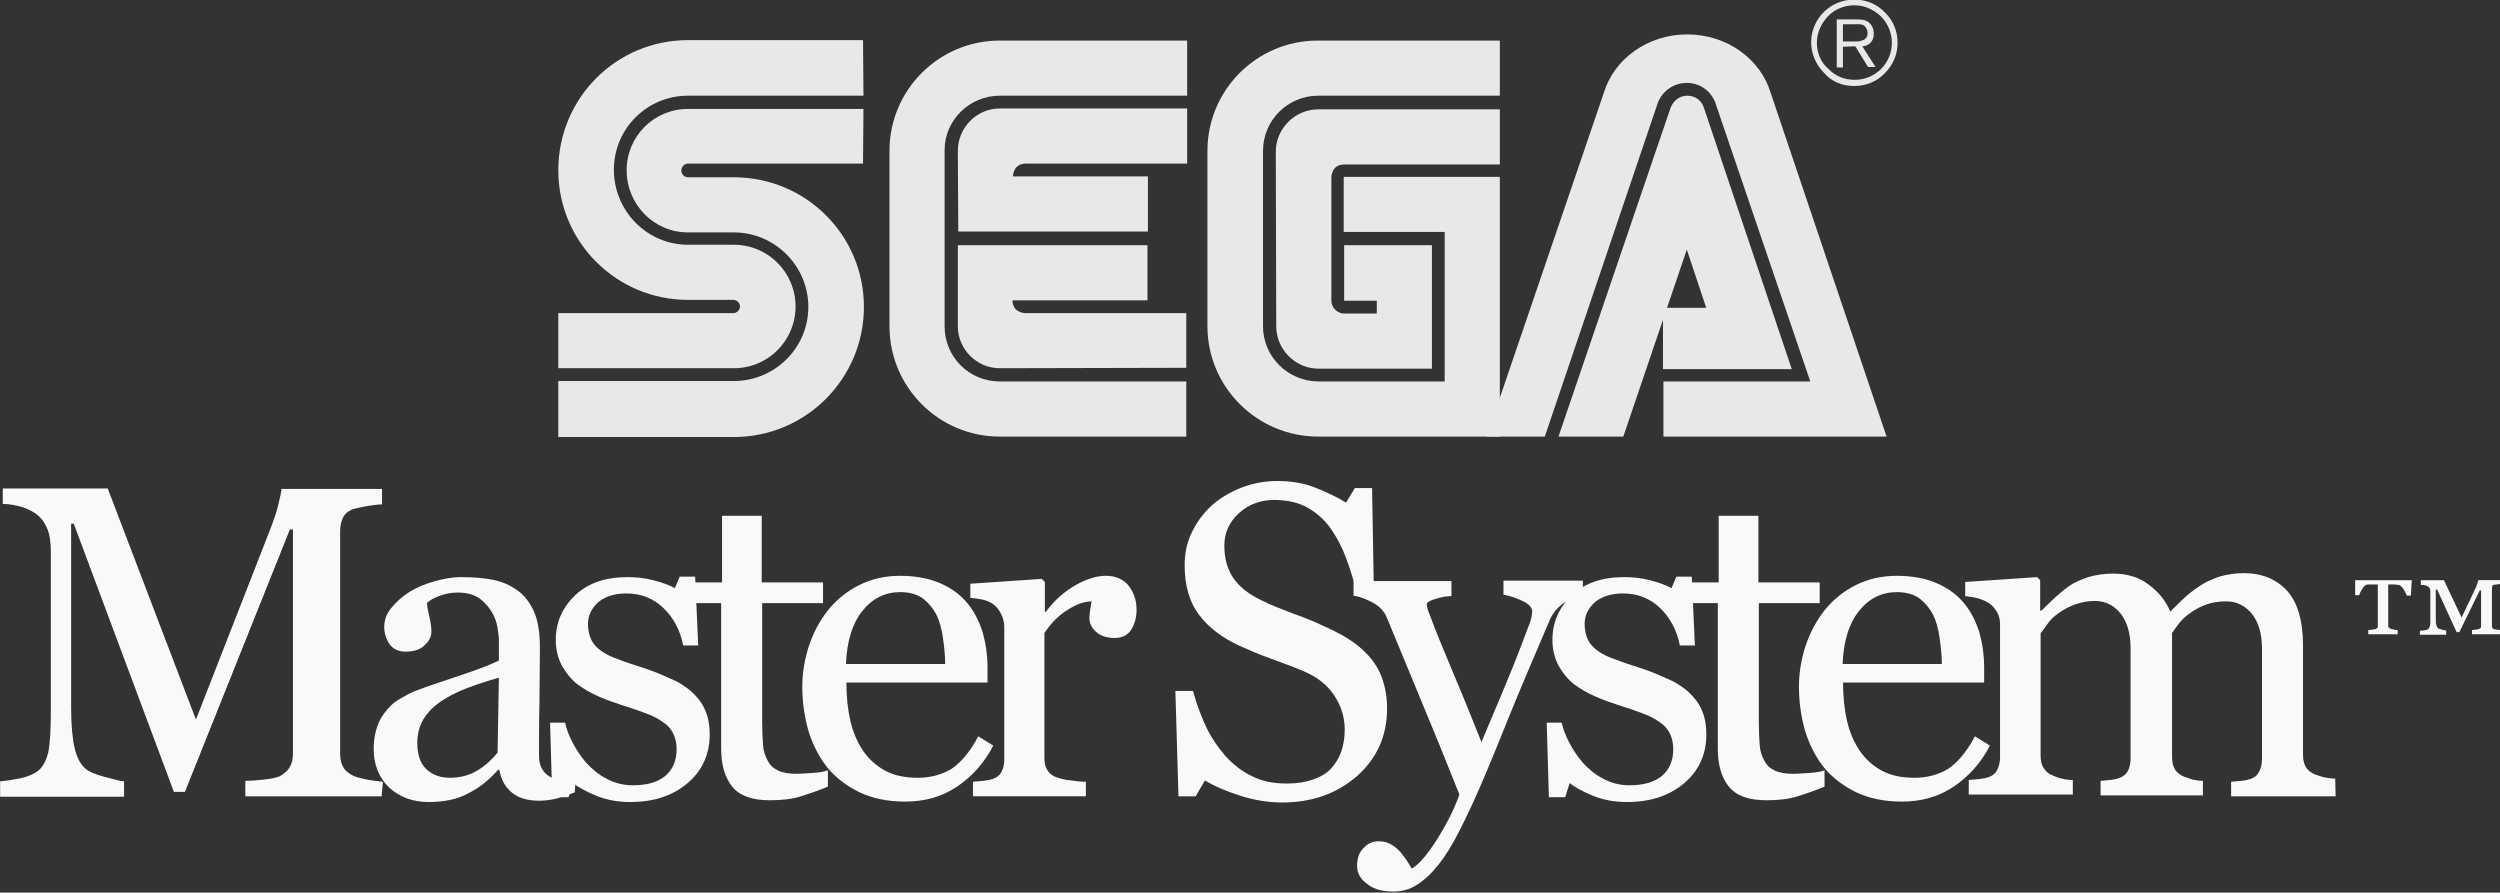 <?xml version="1.0" encoding="utf-8"?>
<!-- Generator: Adobe Illustrator 19.0.0, SVG Export Plug-In . SVG Version: 6.00 Build 0)  -->
<svg version="1.1"
	 id="Ebene_1" xmlns:cc="http://creativecommons.org/ns#" xmlns:rdf="http://www.w3.org/1999/02/22-rdf-syntax-ns#" xmlns:dc="http://purl.org/dc/elements/1.1/"
	 xmlns="http://www.w3.org/2000/svg" xmlns:xlink="http://www.w3.org/1999/xlink" x="0px" y="0px" viewBox="-22 295.6 566.9 202.4"
	 style="enable-background:new -22 295.6 566.9 202.4;" xml:space="preserve">
<rect x="-22" y="295.6" width="566.9" height="202.4" fill="#333333" stroke="none"/>
<style type="text/css">
	.st0{fill:#E8E8E8;}
	.st1{fill:#F9F9F9;}
</style>
<g>
	<path class="st0" d="M104.6,394.7h39.8c16.3,0,29.5-13.2,29.5-29.5c0-16.3-13.2-29.4-29.5-29.4H134c-0.8,0-1.5-0.7-1.5-1.5
		c0-0.9,0.7-1.6,1.5-1.6h39.7l0.1-12.4H134c-7.7,0-13.9,6.2-13.9,13.9c0,7.8,6.2,14.1,13.9,14.1h10.4c9.3,0,16.9,7.6,16.9,16.9
		c0,9.3-7.6,16.8-16.9,16.8h-39.8L104.6,394.7L104.6,394.7z"/>
	<path class="st0" d="M104.6,379.1h39.8c7.8,0,14-6.3,14-14c0-7.7-6.2-14-14-14H134c-9.3,0-16.8-7.7-16.8-17
		c0-9.3,7.5-16.8,16.8-16.8h39.8l-0.1-12.6H134c-16.3,0-29.4,13.2-29.4,29.5c0,16.3,13.2,29.4,29.4,29.4h10.3c0.8,0,1.5,0.7,1.5,1.5
		c0,0.8-0.7,1.5-1.5,1.5h-39.7L104.6,379.1L104.6,379.1z"/>
	<path class="st0" d="M204.7,382.1c-6.9,0-12.5-5.5-12.5-12.5v-40c0-6.7,5.6-12.3,12.5-12.3h42.5v-12.5h-42.5c-13.8,0-25,11.2-25,25
		v39.8c0,13.8,11.2,25,25,25H247v-12.5L204.7,382.1L204.7,382.1z"/>
	<path class="st0" d="M195.2,329.8c0-5.2,4.2-9.6,9.5-9.6h42.5v12.5h-36.6c-2.9,0-2.9,2.9-2.9,2.9h30.6v12.5h-43L195.2,329.8
		L195.2,329.8z"/>
	<path class="st0" d="M204.7,379.1c-5.2,0-9.5-4.3-9.5-9.5v-18.4h43v12.5h-30.6c0,2.9,2.9,2.9,2.9,2.9H247v12.4L204.7,379.1
		L204.7,379.1z"/>
	<path class="st0" d="M277,382.1c-6.9,0-12.6-5.6-12.6-12.5v-39.8c0-6.9,5.6-12.5,12.5-12.5h41.2v-12.5h-41.3c-13.8,0-25,11.2-25,25
		v39.8c0,13.8,11.3,25,25.1,25h41.2v-58.9h-35.4v12.5h22.9v33.9L277,382.1L277,382.1z"/>
	<path class="st0" d="M267.4,369.6c0,5.2,4.3,9.6,9.6,9.6h25.7v-28h-19.9v12.6h7.4v2.9h-7.4c-1.6,0-2.9-1.4-2.9-2.9v-28
		c0,0,0-2.9,2.9-2.9h35.3v-12.5h-41.2c-5.2,0-9.6,4.3-9.6,9.6L267.4,369.6L267.4,369.6z"/>
	<path class="st0" d="M356.8,320.1c0.6-1.6,2-2.8,3.8-2.8c1.8,0,3.3,1.1,3.8,2.8l19.9,59.2h-29.2v-13.9h9.8l-4.4-13.2l-14.4,42.4
		h-14.7L356.8,320.1L356.8,320.1z"/>
	<path class="st0" d="M388.5,382.1h-33.3v12.5h50.6l-26.3-78c-2.3-7.6-9.9-13.2-18.9-13.2c-9,0-16.6,5.6-18.9,13.2l-26.6,78h13.2
		l25.7-75.9c1.1-2.5,3.5-4.3,6.5-4.3c2.9,0,5.3,1.7,6.4,4.3L388.5,382.1L388.5,382.1z"/>
	<path class="st0" d="M398.5,315.1c2.6,0,5.1-1,6.9-2.9c1.9-1.9,2.9-4.3,2.9-6.9c0-2.6-1-5.1-2.9-6.9c-1.8-1.9-4.3-2.9-6.9-2.9
		c-5.4,0-9.8,4.3-9.8,9.7c0,2.6,1.1,5.1,2.9,6.9C393.4,314.2,395.8,315.1,398.5,315.1z M390,305.3c0-2.2,0.9-4.3,2.5-6
		c1.5-1.6,3.7-2.5,6-2.5c2.2,0,4.3,0.9,6,2.5c1.6,1.6,2.5,3.8,2.5,6c0,4.7-3.8,8.4-8.4,8.4c-2.3,0-4.4-0.8-6-2.5
		C390.9,309.8,390,307.6,390,305.3z"/>
	<path class="st0" d="M395.9,306.2v4.7h-1.4v-10.9h4c1.5,0,2.4,0,3.3,0.7c0.7,0.6,1.1,1.5,1.1,2.5c0,2.5-2,2.9-2.6,2.9l3,4.7h-1.7
		l-2.9-4.7L395.9,306.2L395.9,306.2z M395.9,305h2.9c0.5,0,0.9,0,1.3-0.2c1.1-0.2,1.4-1,1.4-1.7c0-0.2-0.1-1.1-0.7-1.6
		c-0.6-0.5-1.3-0.4-2.1-0.4h-2.8L395.9,305L395.9,305z"/>
	<g id="g6708" transform="translate(-67.07,39.507)">
		<g id="flowRoot6696" transform="translate(0,952.362)">
			<path id="path6717" class="st1" d="M131.6-515.7h-30.9v-3.5c1.1,0,2.6-0.1,4.3-0.3c1.8-0.2,3-0.5,3.6-0.8c1-0.6,1.8-1.3,2.2-2.1
				c0.5-0.8,0.7-1.8,0.7-3v-50.8h-0.7l-23.8,59.5h-2.5l-22.7-60.8h-0.6v41.7c0,4,0.3,7.1,0.8,9.2c0.5,2.1,1.3,3.6,2.3,4.5
				c0.7,0.7,2.2,1.4,4.5,2s3.7,1,4.4,1v3.5H45.1v-3.5c1.5-0.1,3-0.4,4.7-0.7c1.6-0.4,2.9-0.9,3.8-1.6c1.2-0.9,1.9-2.3,2.4-4.2
				c0.4-1.9,0.6-5.1,0.6-9.6v-35.8c0-2.1-0.2-3.8-0.7-5.1c-0.5-1.3-1.2-2.4-2.1-3.2c-1-0.9-2.3-1.5-3.7-2c-1.5-0.4-2.9-0.7-4.4-0.7
				v-3.5h23.8l20,52.4l17.1-43.8c0.6-1.6,1.2-3.3,1.6-5c0.4-1.8,0.7-2.9,0.7-3.5h22.8v3.5c-0.9,0-2.1,0.2-3.5,0.4
				c-1.4,0.3-2.5,0.5-3.1,0.7c-1.1,0.4-1.9,1.1-2.3,2c-0.4,0.9-0.6,1.9-0.6,3v50.4c0,1.2,0.2,2.1,0.6,2.9c0.4,0.8,1.1,1.5,2.3,2.1
				c0.6,0.3,1.6,0.6,3.2,0.9c1.5,0.3,2.7,0.4,3.6,0.5L131.6-515.7L131.6-515.7L131.6-515.7z"/>
			<path id="path6719" class="st1" d="M175.4-516.6c-1.5,0.6-2.9,1-4.1,1.4c-1.2,0.3-2.5,0.5-4,0.5c-2.6,0-4.6-0.6-6.1-1.8
				c-1.5-1.2-2.5-2.9-2.9-5.2H158c-2.1,2.4-4.4,4.2-6.9,5.4c-2.4,1.3-5.4,1.9-8.8,1.9c-3.6,0-6.6-1.1-9-3.3
				c-2.3-2.2-3.5-5.2-3.5-8.8c0-1.9,0.3-3.5,0.8-5c0.5-1.5,1.3-2.8,2.4-4c0.8-1,1.9-1.9,3.3-2.6c1.3-0.8,2.6-1.4,3.8-1.8
				c1.5-0.6,4.5-1.6,9-3.1c4.5-1.5,7.6-2.7,9.1-3.5v-4.9c0-0.4-0.1-1.2-0.3-2.5c-0.2-1.2-0.6-2.4-1.2-3.4c-0.7-1.2-1.6-2.3-2.8-3.2
				c-1.2-0.9-2.9-1.4-5.1-1.4c-1.5,0-2.9,0.3-4.2,0.8c-1.3,0.5-2.2,1-2.7,1.6c0,0.7,0.2,1.6,0.5,2.9c0.3,1.3,0.5,2.5,0.5,3.5
				c0,1.2-0.5,2.2-1.6,3.2c-1,1-2.5,1.4-4.3,1.4c-1.6,0-2.8-0.6-3.6-1.7c-0.8-1.2-1.2-2.5-1.2-3.9c0-1.5,0.5-3,1.6-4.3
				c1.1-1.4,2.5-2.6,4.2-3.7c1.5-0.9,3.3-1.7,5.4-2.3c2.1-0.6,4.2-1,6.2-1c2.8,0,5.2,0.2,7.2,0.6c2.1,0.4,3.9,1.2,5.6,2.4
				c1.7,1.2,2.9,2.9,3.8,4.9c0.9,2.1,1.3,4.8,1.3,8.1c0,4.7-0.1,8.9-0.1,12.5c-0.1,3.6-0.1,7.6-0.1,11.9c0,1.3,0.2,2.3,0.7,3.1
				c0.4,0.8,1.1,1.4,2,1.9c0.5,0.3,1.3,0.5,2.3,0.5c1.1,0,2.2,0.1,3.3,0.1L175.4-516.6L175.4-516.6L175.4-516.6z M158.2-542.6
				c-2.8,0.8-5.2,1.6-7.3,2.4c-2.1,0.8-4.1,1.8-5.9,3c-1.6,1.1-2.9,2.4-3.9,4c-0.9,1.5-1.4,3.3-1.4,5.4c0,2.7,0.7,4.7,2.1,6
				c1.4,1.3,3.2,1.9,5.4,1.9c2.3,0,4.4-0.6,6.2-1.7c1.8-1.1,3.3-2.5,4.5-4L158.2-542.6z"/>
			<path id="path6721" class="st1" d="M201.8-539.5c1.3,1.2,2.4,2.5,3.1,4.1c0.7,1.5,1.1,3.4,1.1,5.7c0,4.5-1.7,8.2-5,11
				c-3.4,2.9-7.7,4.3-13.1,4.3c-2.8,0-5.4-0.5-7.8-1.5c-2.4-1-4.1-2-5.1-2.8l-1,3.2h-3.7l-0.5-16.9h3.4c0.3,1.3,0.8,2.8,1.7,4.5
				c0.9,1.7,1.9,3.2,3.1,4.6c1.3,1.4,2.8,2.7,4.6,3.6c1.8,1,3.8,1.5,6,1.5c3.2,0,5.6-0.7,7.3-2.1c1.7-1.4,2.6-3.5,2.6-6.1
				c0-1.4-0.3-2.6-0.8-3.6c-0.5-1-1.3-1.9-2.4-2.6c-1.1-0.8-2.4-1.4-4-2c-1.6-0.6-3.3-1.2-5.3-1.8c-1.5-0.5-3.3-1.1-5.1-1.9
				c-1.9-0.8-3.5-1.8-4.9-2.8c-1.4-1.1-2.6-2.6-3.5-4.2c-0.9-1.7-1.4-3.6-1.4-5.9c0-4,1.5-7.3,4.4-10.1c3-2.8,6.9-4.1,11.9-4.1
				c1.9,0,3.8,0.2,5.8,0.7c2,0.5,3.6,1.1,4.9,1.8l1.1-2.6h3.5l0.7,15.6h-3.4c-0.7-3.5-2.2-6.3-4.5-8.5c-2.3-2.2-5.1-3.3-8.4-3.3
				c-2.7,0-4.8,0.7-6.4,2c-1.5,1.4-2.3,3-2.3,4.9c0,1.5,0.3,2.7,0.8,3.7c0.5,1,1.3,1.8,2.3,2.5c1,0.7,2.2,1.3,3.7,1.8
				c1.5,0.6,3.3,1.2,5.5,1.9c2.2,0.7,4.2,1.5,6.1,2.4C198.9-541.7,200.5-540.6,201.8-539.5z"/>
			<path id="path6723" class="st1" d="M232.8-517.9c-2.1,0.9-4.2,1.6-6.1,2.2c-1.9,0.6-4.2,0.9-7,0.9c-4.1,0-6.9-1-8.6-3.1
				c-1.7-2.1-2.5-5-2.5-8.7v-32.9h-8.8v-4.7h9v-15.1h9v15.1h13.9v4.7h-13.8v27.1c0,2,0.1,3.7,0.2,5.1c0.1,1.4,0.5,2.6,1.1,3.6
				c0.5,1,1.3,1.7,2.4,2.2c1.1,0.5,2.5,0.7,4.2,0.7c0.8,0,2-0.1,3.6-0.2c1.6-0.1,2.7-0.3,3.4-0.6L232.8-517.9L232.8-517.9z"/>
			<path id="path6725" class="st1" d="M270.3-527.2c-2,3.9-4.8,7-8.2,9.3c-3.4,2.3-7.3,3.4-11.8,3.4c-3.9,0-7.3-0.7-10.3-2.1
				c-2.9-1.4-5.4-3.3-7.3-5.6c-1.9-2.4-3.3-5.1-4.3-8.3c-0.9-3.2-1.4-6.5-1.4-10c0-3.2,0.5-6.2,1.5-9.3c1-3,2.5-5.8,4.4-8.2
				c1.9-2.3,4.2-4.2,7-5.6c2.8-1.4,5.9-2.1,9.3-2.1c3.5,0,6.6,0.6,9.1,1.7c2.5,1.1,4.6,2.6,6.2,4.6c1.5,1.8,2.6,4,3.4,6.5
				c0.7,2.5,1.1,5.2,1.1,8.1v3.3H237c0,3.2,0.3,6.1,0.9,8.7c0.6,2.6,1.6,4.9,2.9,6.8c1.3,1.9,3,3.4,5,4.5c2.1,1.1,4.5,1.6,7.4,1.6
				c2.9,0,5.4-0.7,7.6-2c2.1-1.4,4.2-3.8,6.1-7.4L270.3-527.2z M259.4-545.7c0-1.8-0.2-3.8-0.5-5.9c-0.3-2.1-0.8-3.9-1.5-5.3
				c-0.8-1.5-1.8-2.7-3.1-3.7c-1.3-0.9-3-1.4-5.1-1.4c-3.4,0-6.3,1.4-8.6,4.3c-2.3,2.9-3.5,6.9-3.7,12L259.4-545.7L259.4-545.7z"/>
			<path id="path6727" class="st1" d="M302.8-558c0,1.7-0.4,3.2-1.2,4.5c-0.8,1.3-2.1,1.9-3.8,1.9c-1.8,0-3.2-0.5-4.2-1.4
				c-1-0.9-1.5-2-1.5-3.1c0-0.7,0.1-1.4,0.2-2c0.1-0.6,0.2-1.2,0.3-1.8c-1.5,0-3.4,0.6-5.4,1.9c-2.1,1.3-3.8,3-5.3,5.3v28.3
				c0,1.2,0.2,2.1,0.7,2.8c0.4,0.7,1.1,1.3,2.1,1.6c0.8,0.3,1.9,0.6,3.2,0.7c1.3,0.2,2.4,0.3,3.4,0.3v3.3h-25.6v-3.3
				c0.8-0.1,1.5-0.1,2.3-0.2c0.8-0.1,1.5-0.2,2.1-0.4c0.9-0.3,1.6-0.8,2-1.5c0.4-0.7,0.7-1.7,0.7-2.9v-30c0-1-0.2-2-0.7-3
				c-0.5-1-1.1-1.8-2-2.4c-0.6-0.4-1.4-0.7-2.2-0.9c-0.9-0.2-1.8-0.3-2.8-0.4v-3.2l16.2-1.1l0.7,0.7v6.8h0.2c2-2.7,4.3-4.7,6.8-6.1
				c2.5-1.4,4.8-2.1,6.8-2.1c2.1,0,3.8,0.7,5,2C302.1-562.1,302.8-560.3,302.8-558L302.8-558z"/>
			<path id="path6729" class="st1" d="M355.2-547.8c1.5,1.6,2.6,3.4,3.3,5.4c0.7,2,1.1,4.2,1.1,6.8c0,6.2-2.3,11.3-6.8,15.3
				c-4.6,4-10.2,6-17,6c-3.1,0-6.2-0.5-9.4-1.5c-3.1-1-5.8-2.1-8.1-3.5l-2.1,3.6h-3.9l-0.7-23.9h4c0.8,3,1.8,5.6,2.9,8
				c1.1,2.4,2.6,4.6,4.4,6.7c1.7,1.9,3.7,3.5,6,4.6c2.3,1.2,4.9,1.7,8,1.7c2.3,0,4.2-0.3,5.9-0.9c1.7-0.6,3.1-1.4,4.1-2.5
				c1-1.1,1.8-2.4,2.3-3.8c0.5-1.5,0.8-3.1,0.8-5c0-2.8-0.8-5.4-2.4-7.8c-1.6-2.4-3.9-4.2-7-5.5c-2.1-0.9-4.6-1.8-7.3-2.8
				c-2.8-1-5.1-2-7.1-2.9c-3.9-1.8-7-4.1-9.2-7c-2.2-2.9-3.3-6.6-3.3-11.3c0-2.7,0.5-5.1,1.6-7.4c1.1-2.3,2.6-4.4,4.6-6.2
				c1.9-1.7,4.2-3,6.7-4c2.6-1,5.3-1.5,8.1-1.5c3.2,0,6.1,0.5,8.6,1.5c2.5,1,4.9,2.1,7,3.4l2-3.3h3.9l0.4,23.2h-4
				c-0.7-2.7-1.5-5.2-2.4-7.6c-0.9-2.4-2.1-4.6-3.5-6.6c-1.4-1.9-3.1-3.4-5.2-4.6c-2-1.1-4.5-1.7-7.5-1.7c-3.1,0-5.8,1-8,3
				c-2.2,2-3.3,4.5-3.3,7.3c0,3,0.7,5.5,2.1,7.5c1.4,2,3.5,3.6,6.2,4.9c2.4,1.2,4.8,2.1,7.1,3c2.3,0.8,4.6,1.7,6.7,2.7
				c2,0.9,3.9,1.8,5.7,2.9C352.3-550.5,353.9-549.2,355.2-547.8L355.2-547.8z"/>
			<path id="path6731" class="st1" d="M352.8-499.9c0-1.6,0.4-3,1.4-4c0.9-1,2-1.6,3.4-1.6c1,0,2,0.2,2.7,0.6c0.8,0.4,1.4,0.9,2,1.5
				c0.5,0.5,1,1.2,1.6,2c0.6,0.9,1,1.6,1.3,2.1c1.6-0.9,3.6-3.2,5.9-6.9c2.3-3.7,3.9-7,4.9-9.9c-3.1-7.8-5.9-14.7-8.5-20.9
				c-2.5-6.1-5.2-12.5-7.9-19.1c-0.6-1.5-1.7-2.7-3.2-3.5c-1.5-0.8-3-1.4-4.4-1.6v-3.3h22.2v3.4c-1,0-2.2,0.2-3.5,0.6
				c-1.4,0.4-2.1,0.8-2.1,1.3c0,0.2,0.1,0.5,0.2,1c0.1,0.5,0.3,0.9,0.5,1.4c1.2,3.3,3.1,7.9,5.7,14.1c2.6,6.1,4.5,11,6,14.7
				c1.5-3.5,3-7.1,4.6-10.9c1.6-3.8,3.4-8.2,5.3-13.3c0.2-0.6,0.6-1.5,1-2.6c0.4-1.1,0.6-2,0.6-2.8c0-0.9-0.7-1.7-2.2-2.4
				c-1.5-0.7-2.9-1.2-4.3-1.4v-3.2h18v3.1c-1,0.2-2.3,0.7-3.9,1.7c-1.6,1-2.8,2.3-3.6,4.1c-3.9,9.1-7.4,17.3-10.4,24.8
				c-3,7.5-5.3,12.9-6.9,16.4c-2.1,4.6-3.9,8.2-5.5,10.8c-1.6,2.6-3.2,4.6-4.8,6.1c-1.5,1.4-2.9,2.3-4.1,2.8s-2.5,0.7-3.8,0.7
				c-2.6,0-4.6-0.6-6-1.8C353.6-496.9,352.8-498.3,352.8-499.9L352.8-499.9z"/>
			<path id="path6733" class="st1" d="M427.8-539.5c1.3,1.2,2.4,2.5,3.1,4.1c0.7,1.5,1.1,3.4,1.1,5.7c0,4.5-1.7,8.2-5,11
				c-3.4,2.9-7.7,4.3-13.1,4.3c-2.8,0-5.4-0.5-7.8-1.5c-2.4-1-4.1-2-5.1-2.8l-1,3.2h-3.7l-0.5-16.9h3.4c0.3,1.3,0.8,2.8,1.7,4.5
				c0.9,1.7,1.9,3.2,3.1,4.6c1.3,1.4,2.8,2.7,4.6,3.6c1.8,1,3.8,1.5,6,1.5c3.1,0,5.6-0.7,7.3-2.1c1.7-1.4,2.6-3.5,2.6-6.1
				c0-1.4-0.3-2.6-0.8-3.6c-0.5-1-1.3-1.9-2.4-2.6c-1.1-0.8-2.4-1.4-4-2c-1.6-0.6-3.3-1.2-5.3-1.8c-1.5-0.5-3.3-1.1-5.1-1.9
				c-1.9-0.8-3.5-1.8-4.9-2.8c-1.4-1.1-2.6-2.6-3.5-4.2c-0.9-1.7-1.4-3.6-1.4-5.9c0-4,1.5-7.3,4.4-10.1c3-2.8,6.9-4.1,11.9-4.1
				c1.9,0,3.9,0.2,5.8,0.7c2,0.5,3.6,1.1,4.9,1.8l1.1-2.6h3.5l0.7,15.6H426c-0.7-3.5-2.2-6.3-4.5-8.5c-2.3-2.2-5.1-3.3-8.4-3.3
				c-2.7,0-4.8,0.7-6.4,2c-1.5,1.4-2.3,3-2.3,4.9c0,1.5,0.3,2.7,0.8,3.7c0.5,1,1.3,1.8,2.3,2.5c1,0.7,2.2,1.3,3.7,1.8
				c1.5,0.6,3.3,1.2,5.5,1.9c2.2,0.7,4.2,1.5,6.1,2.4C424.9-541.7,426.5-540.6,427.8-539.5L427.8-539.5z"/>
			<path id="path6735" class="st1" d="M458.8-517.9c-2.1,0.9-4.2,1.6-6.1,2.2c-1.9,0.6-4.2,0.9-7,0.9c-4.1,0-6.9-1-8.6-3.1
				c-1.7-2.1-2.5-5-2.5-8.7v-32.9h-8.8v-4.7h9v-15.1h9v15.1h13.9v4.7h-13.8v27.1c0,2,0.1,3.7,0.2,5.1s0.5,2.6,1.1,3.6
				c0.5,1,1.3,1.7,2.4,2.2c1.1,0.5,2.5,0.7,4.2,0.7c0.8,0,2-0.1,3.6-0.2c1.6-0.1,2.7-0.3,3.4-0.6L458.8-517.9L458.8-517.9z"/>
			<path id="path6737" class="st1" d="M496.3-527.2c-2,3.9-4.8,7-8.2,9.3c-3.4,2.3-7.3,3.4-11.8,3.4c-3.9,0-7.3-0.7-10.3-2.1
				c-2.9-1.4-5.4-3.3-7.3-5.6c-1.9-2.4-3.3-5.1-4.3-8.3c-0.9-3.2-1.4-6.5-1.4-10c0-3.2,0.5-6.2,1.5-9.3c1-3,2.5-5.8,4.4-8.2
				c1.9-2.3,4.2-4.2,7-5.6c2.8-1.4,5.9-2.1,9.3-2.1c3.5,0,6.6,0.6,9.1,1.7c2.5,1.1,4.6,2.6,6.2,4.6c1.5,1.8,2.6,4,3.4,6.5
				c0.7,2.5,1.1,5.2,1.1,8.1v3.3H463c0,3.2,0.3,6.1,0.9,8.7c0.6,2.6,1.6,4.9,2.9,6.8c1.3,1.9,3,3.4,5,4.5c2.1,1.1,4.5,1.6,7.4,1.6
				c2.9,0,5.4-0.7,7.6-2c2.1-1.4,4.2-3.8,6.1-7.4L496.3-527.2z M485.4-545.7c0-1.8-0.2-3.8-0.5-5.9c-0.3-2.1-0.8-3.9-1.5-5.3
				c-0.8-1.5-1.8-2.7-3.1-3.7c-1.3-0.9-3-1.4-5.1-1.4c-3.4,0-6.3,1.4-8.6,4.3c-2.3,2.9-3.5,6.9-3.7,12L485.4-545.7L485.4-545.7z"/>
			<path id="path6739" class="st1" d="M574.7-515.7H551v-3.3c0.8-0.1,1.5-0.1,2.3-0.2c0.8-0.1,1.4-0.2,2-0.4c0.9-0.3,1.6-0.8,2-1.6
				c0.4-0.7,0.7-1.7,0.7-2.9v-25.1c0-3.4-0.8-6-2.3-7.9c-1.6-1.9-3.5-2.8-5.8-2.8c-1.6,0-3.1,0.2-4.5,0.7c-1.4,0.5-2.7,1.2-3.9,2.1
				c-1,0.7-1.8,1.5-2.4,2.3c-0.6,0.8-1.1,1.5-1.5,2.1v28c0,1.2,0.2,2.1,0.6,2.8c0.4,0.7,1.1,1.3,2,1.7c0.8,0.3,1.4,0.5,2,0.7
				c0.6,0.1,1.4,0.3,2.4,0.3v3.3h-23.2v-3.3c0.8-0.1,1.5-0.1,2.2-0.2c0.7-0.1,1.4-0.2,1.9-0.4c0.9-0.3,1.6-0.8,2-1.5
				c0.4-0.7,0.7-1.7,0.7-2.9v-25.1c0-3.4-0.8-6-2.3-7.9c-1.6-1.9-3.5-2.8-5.8-2.8c-1.6,0-3.1,0.3-4.5,0.8c-1.4,0.5-2.7,1.2-3.9,2.1
				c-1,0.7-1.8,1.5-2.4,2.4c-0.7,0.9-1.1,1.6-1.5,2v27.8c0,1.1,0.2,2.1,0.7,2.8c0.5,0.8,1.1,1.3,2.1,1.7c0.7,0.3,1.4,0.6,2.1,0.7
				c0.7,0.2,1.5,0.3,2.4,0.3v3.3h-23.6v-3.3c0.8-0.1,1.5-0.1,2.3-0.2c0.8-0.1,1.5-0.2,2.1-0.4c0.9-0.3,1.6-0.8,2-1.6
				c0.4-0.7,0.7-1.7,0.7-2.9v-30.2c0-1-0.2-2-0.7-2.8c-0.5-0.8-1.1-1.6-2-2.1c-0.6-0.4-1.4-0.7-2.3-1c-0.9-0.2-1.9-0.4-2.9-0.5v-3.2
				l16.3-1.1l0.7,0.7v6.9h0.3c0.8-0.8,1.8-1.8,3-2.9c1.2-1.1,2.3-2,3.3-2.7c1.1-0.8,2.6-1.4,4.3-2c1.7-0.5,3.6-0.8,5.6-0.8
				c3.2,0,5.9,0.8,8.1,2.5c2.3,1.7,3.9,3.7,4.9,6.1c1.2-1.1,2.2-2.2,3.1-3c0.9-0.9,2.1-1.8,3.6-2.8c1.3-0.9,2.7-1.5,4.4-2.1
				c1.7-0.5,3.6-0.8,5.6-0.8c4.1,0,7.4,1.4,9.8,4c2.4,2.7,3.6,6.8,3.6,12.4v24.7c0,1.2,0.2,2.1,0.6,2.8c0.4,0.7,1.1,1.3,2,1.7
				c0.8,0.3,1.5,0.5,2.2,0.7c0.7,0.1,1.6,0.3,2.5,0.3L574.7-515.7L574.7-515.7L574.7-515.7L574.7-515.7z"/>
		</g>
		<g id="text6704" transform="scale(1.027,0.974)">
			<path id="path6742" class="st1" d="M596,410.6h-6.3v-1c0.2,0,0.5,0,0.8-0.1c0.4,0,0.6-0.1,0.7-0.1c0.2-0.1,0.3-0.2,0.4-0.3
				c0.1-0.1,0.1-0.2,0.1-0.4v-8.3h-0.3l-4.5,9.7h-0.6l-4.3-9.9h-0.3v6.7c0,0.6,0,1.1,0.1,1.5c0.1,0.3,0.2,0.6,0.4,0.8
				c0.2,0.1,0.4,0.2,0.8,0.3c0.4,0.1,0.7,0.2,1,0.2v1h-5.8v-0.9c0.2,0,0.5-0.1,0.9-0.1c0.4-0.1,0.7-0.1,0.9-0.3
				c0.2-0.2,0.3-0.4,0.4-0.7c0.1-0.3,0.1-0.8,0.1-1.6v-6.4c0-0.3,0-0.5-0.1-0.7c-0.1-0.2-0.2-0.4-0.4-0.5c-0.2-0.1-0.4-0.3-0.7-0.3
				c-0.3-0.1-0.6-0.1-0.9-0.1V398h5.1l3.9,8.7l3.2-7.1c0.1-0.3,0.2-0.6,0.3-0.9c0.1-0.3,0.1-0.5,0.2-0.7h4.9v0.9
				c-0.2,0-0.5,0-0.8,0.1c-0.3,0-0.6,0.1-0.7,0.1c-0.2,0-0.3,0.1-0.3,0.3c0,0.1-0.1,0.3-0.1,0.4v8.9c0,0.2,0,0.3,0.1,0.4
				c0,0.1,0.2,0.2,0.3,0.3c0.1,0,0.3,0.1,0.6,0.1c0.3,0.1,0.6,0.1,0.9,0.1L596,410.6L596,410.6L596,410.6z M576.2,401.6h-0.9
				c-0.1-0.4-0.4-0.9-0.7-1.5c-0.4-0.6-0.7-0.9-1.1-1c-0.3,0-0.5,0-0.8-0.1c-0.3,0-0.5,0-0.6,0h-0.9v9.6c0,0.2,0,0.3,0.1,0.4
				c0.1,0.1,0.2,0.2,0.4,0.3c0.1,0,0.3,0.1,0.7,0.2c0.3,0.1,0.6,0.1,0.9,0.1v1h-6.5v-1c0.2,0,0.5,0,0.9-0.1c0.4,0,0.6-0.1,0.7-0.1
				c0.2-0.1,0.3-0.2,0.4-0.3c0.1-0.1,0.1-0.3,0.1-0.4V399h-0.9c-0.2,0-0.4,0-0.7,0c-0.3,0-0.5,0-0.7,0c-0.4,0.1-0.8,0.4-1.1,1
				c-0.4,0.6-0.6,1.1-0.7,1.5h-0.9V398h12.5L576.2,401.6L576.2,401.6z"/>
		</g>
	</g>
</g>
</svg>
